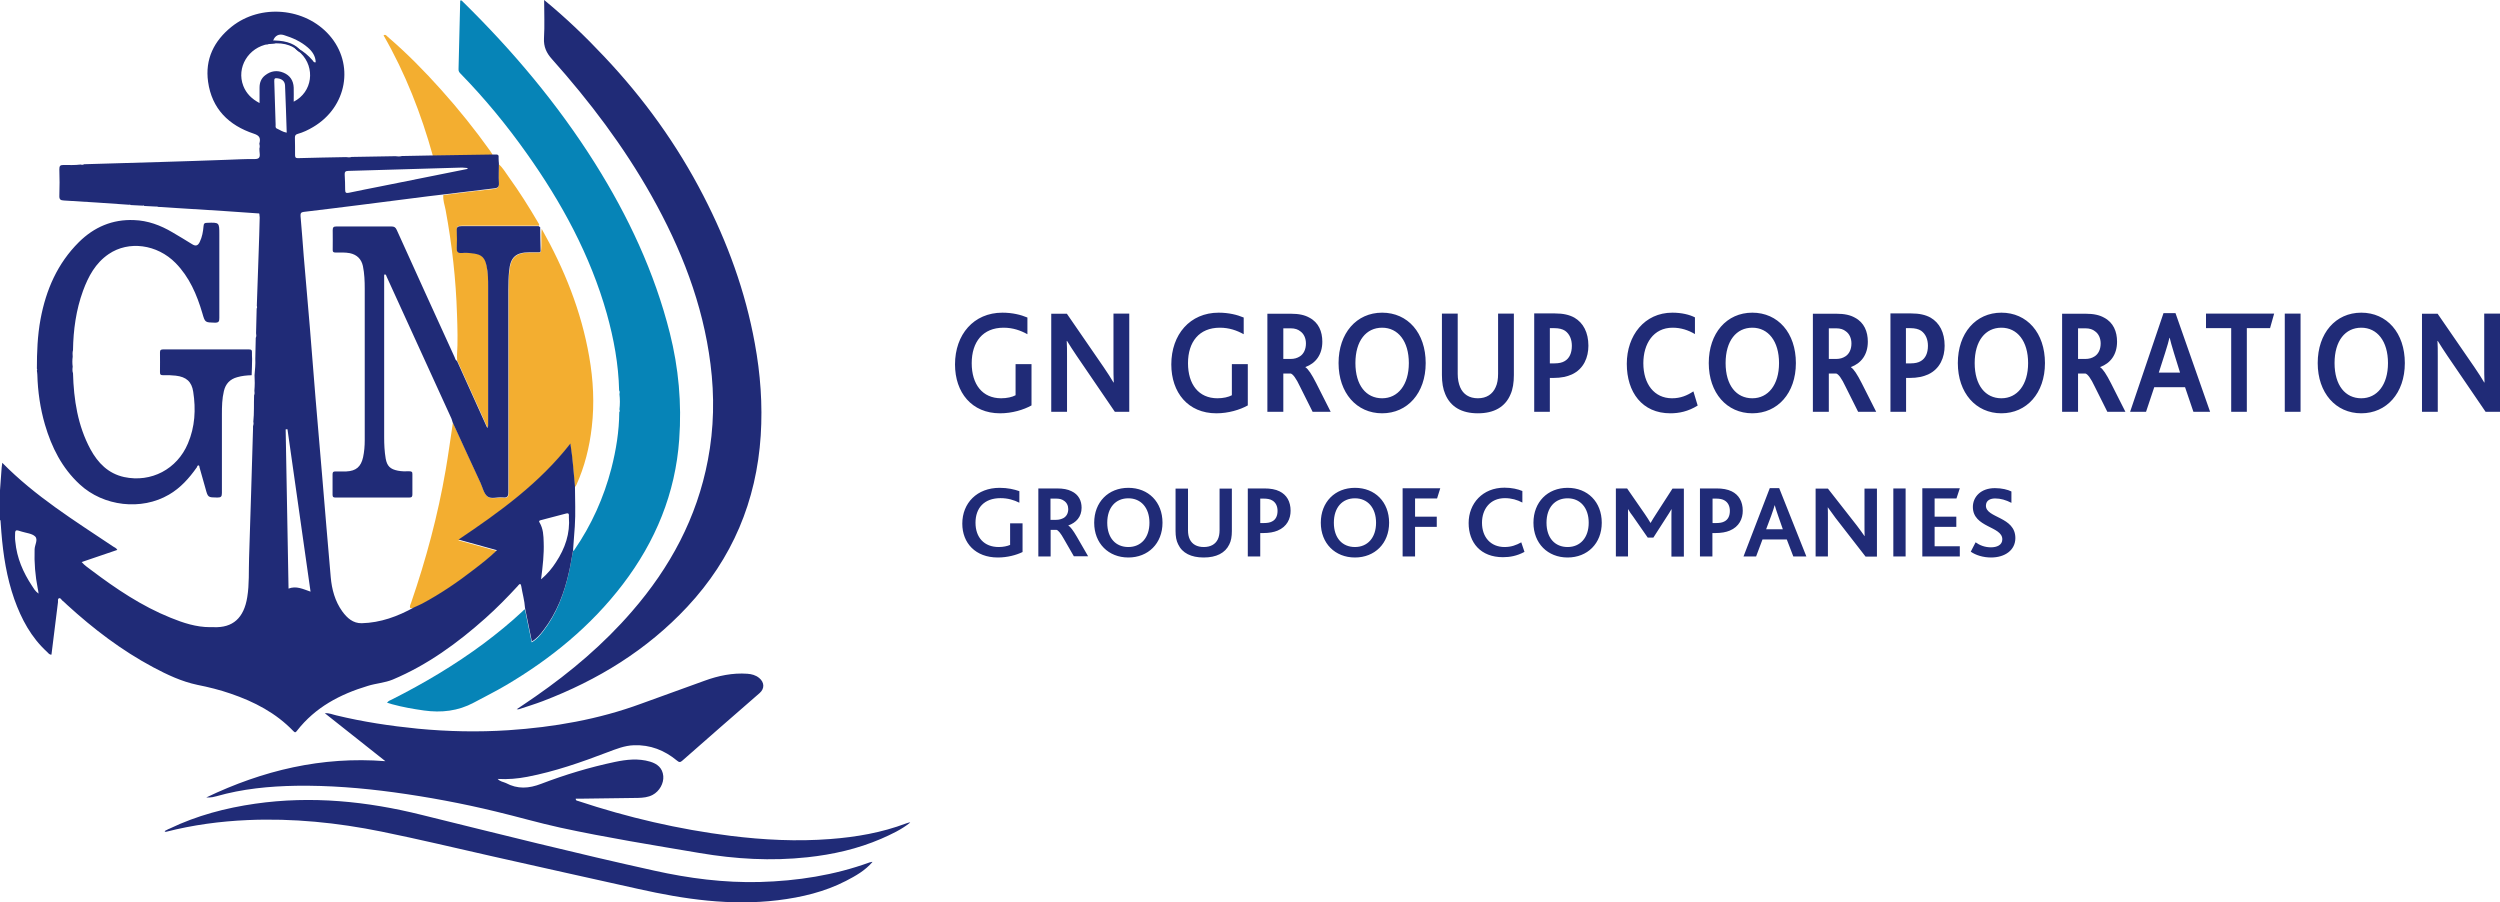 <?xml version="1.0" encoding="UTF-8"?>
<svg id="Layer_2" data-name="Layer 2" xmlns="http://www.w3.org/2000/svg" viewBox="0 0 164.71 59.45">
  <defs>
    <style>
      .cls-1, .cls-2 {
        fill: #202b77;
      }

      .cls-3 {
        fill: #f3ae30;
      }

      .cls-2 {
        fill-rule: evenodd;
      }

      .cls-4 {
        fill: #0684b7;
      }
    </style>
  </defs>
  <g id="Layer_1-2" data-name="Layer 1">
    <path class="cls-4" d="M34.58,40.12c.15.72.3,1.45.45,2.2.32-.18.54-.45.75-.72.89-1.15,1.38-2.47,1.7-3.87.11-.48.18-.96.27-1.44.04,0,.08-.02.09-.06,1.13-1.64,1.94-3.44,2.44-5.37.31-1.21.51-2.44.52-3.7.04-.06.04-.12.01-.18.04-.34.04-.68,0-1.02.02-.08.03-.17-.02-.24-.04-1.72-.35-3.4-.81-5.05-1.09-3.86-2.98-7.33-5.29-10.58-1.31-1.85-2.75-3.6-4.33-5.22-.09-.09-.16-.17-.15-.31.04-1.51.07-3.02.11-4.52.1-.04.13.03.17.07,3.29,3.23,6.25,6.74,8.71,10.65,2.19,3.49,3.92,7.17,4.93,11.18.58,2.3.79,4.64.62,7-.25,3.56-1.56,6.73-3.72,9.56-2.1,2.75-4.73,4.9-7.7,6.65-.69.41-1.41.76-2.11,1.14-1.04.56-2.14.68-3.29.52-.7-.1-1.4-.22-2.09-.41-.1-.03-.2-.06-.34-.1.09-.13.21-.16.31-.21,2.12-1.07,4.16-2.28,6.07-3.7.88-.66,1.74-1.36,2.54-2.11.06-.05.1-.13.19-.13"/>
    <path class="cls-3" d="M37.87,32.07c-.08-.88-.14-1.77-.28-2.65,0-.04,0-.07-.02-.15-2.04,2.62-4.65,4.5-7.37,6.33.86.24,1.68.46,2.53.7-.49.48-1.01.88-1.53,1.28-1.08.83-2.2,1.6-3.4,2.24-.17.09-.34.16-.52.24h-.26c-.04-.14.03-.25.07-.36.98-2.85,1.76-5.75,2.27-8.72.18-1.04.32-2.09.48-3.14.61,1.33,1.23,2.67,1.84,4,.14.31.22.71.46.89.26.19.68.02,1.02.06.28.03.35-.06.35-.34,0-4.44,0-8.87,0-13.31,0-.42,0-.84.05-1.26.09-.92.43-1.23,1.35-1.24.18,0,.36,0,.54,0,.07,0,.14.01.19-.06.07-.5-.01-1,.05-1.5,1.49,2.64,2.61,5.42,3.13,8.42.27,1.54.35,3.08.17,4.63-.15,1.33-.47,2.61-1.02,3.83-.02.04-.05.08-.08.12M32.42,10.21c-1.3.02-2.6.04-3.9.06-.77-2.77-1.81-5.44-3.25-7.94.13-.09.2.03.28.1,1.26,1.08,2.42,2.26,3.52,3.49,1.15,1.28,2.23,2.63,3.23,4.03.05.07.1.15.15.23-.02,0-.03.02-.02.04ZM35.5,14.87c-1.69,0-3.39,0-5.08,0-.24,0-.34.04-.32.31.02.37.02.74,0,1.11-.01.26.04.37.34.35.27-.02.54,0,.81.04.5.07.71.28.81.78.1.47.11.95.11,1.43,0,3.04,0,6.07,0,9.11,0,.05,0,.1-.06.16-.66-1.47-1.33-2.94-1.99-4.41,0-.11-.02-.22-.01-.33.06-.9.03-1.8,0-2.7-.07-2.31-.33-4.61-.75-6.88-.06-.33-.19-.65-.15-.99,1.11-.14,2.21-.28,3.32-.4.24-.03.34-.1.32-.36-.03-.43,0-.86,0-1.28.28.24.45.55.66.84.7.97,1.34,1.98,1.94,3.01.04.07.11.13.05.22Z"/>
    <path class="cls-1" d="M12.96,30.8c-.5.71-1.07,1.35-1.83,1.79-1.81,1.06-4.31.78-5.88-.68-1.17-1.08-1.85-2.44-2.29-3.94-.31-1.07-.47-2.17-.5-3.28,0-.09-.02-.18-.03-.27.02-.04.03-.09,0-.13,0-1.09.04-2.18.24-3.26.36-1.93,1.11-3.67,2.53-5.08,1-.99,2.21-1.51,3.63-1.45.91.03,1.74.34,2.52.8.44.26.88.52,1.31.79.25.16.39.08.5-.15.16-.33.22-.68.25-1.04.01-.17.07-.22.23-.22.81-.03.81-.03.81.77,0,1.83,0,3.67,0,5.5,0,.22-.03.31-.29.31-.65-.02-.65,0-.83-.63-.36-1.22-.85-2.37-1.76-3.3-1.22-1.24-3.09-1.49-4.41-.59-.87.59-1.34,1.47-1.69,2.42-.46,1.26-.64,2.58-.66,3.91-.04.14-.03.28-.02.43-.03.22-.03.44,0,.66-.02.14-.03.29.02.43.05,1.75.31,3.45,1.15,5.01.49.9,1.17,1.6,2.22,1.83,1.78.38,3.49-.52,4.2-2.21.47-1.1.53-2.25.35-3.41-.1-.67-.46-.98-1.15-1.06-.27-.03-.54-.04-.81-.03-.16,0-.24-.02-.23-.21.01-.43,0-.86,0-1.29,0-.16.06-.2.21-.2,1.88,0,3.77,0,5.65,0,.16,0,.21.05.2.21,0,.14,0,.28.01.42,0,.36-.02.72-.03,1.07-.32.01-.64.04-.95.13-.48.13-.77.44-.88.92-.12.5-.13,1.01-.13,1.52,0,1.73,0,3.46,0,5.19,0,.24-.06.3-.3.3-.62-.01-.62,0-.78-.59-.13-.46-.26-.92-.39-1.38-.02-.06,0-.15-.08-.15-.06,0-.09.09-.11.15M0,34.29c0-.66,0-1.33,0-1.99.04-.5.07-1,.11-1.5.01-.1.03-.21.04-.31,2.17,2.21,4.77,3.82,7.31,5.52.09.06.2.09.27.22-.78.26-1.54.52-2.35.8.2.23.42.37.63.53,1.63,1.23,3.32,2.37,5.23,3.14.83.34,1.69.62,2.6.62.08,0,.16,0,.24,0,1.26.05,1.99-.6,2.21-1.98.14-.85.09-1.72.12-2.58.1-2.83.17-5.66.26-8.49,0-.06,0-.12,0-.18.03-.1.05-.2.02-.3.06-.58.03-1.16.05-1.74.04-.1.04-.2.02-.31.03-.34.03-.68.01-1.02.03-.36.07-.72.05-1.08.01-.46.02-.92.03-1.38.05-.1.04-.2.02-.31.01-.54.03-1.08.04-1.62.04-.06.03-.12.01-.19.04-1.16.08-2.31.12-3.47.03-.78.05-1.56.07-2.34,0-.07-.02-.14-.02-.21,0-.05-.02-.07-.07-.06-.77-.05-1.53-.11-2.3-.16-1.44-.09-2.87-.18-4.31-.27-.04-.03-.08-.03-.12-.02-.26-.01-.52-.03-.78-.04-.04-.04-.08-.04-.12-.02-.26-.01-.52-.03-.78-.04-.04-.04-.08-.03-.12-.02-1.42-.1-2.85-.2-4.27-.28-.24-.01-.32-.07-.31-.32.02-.58.02-1.16,0-1.74,0-.21.05-.28.26-.28.38,0,.76.02,1.14-.03.08.03.16.02.24-.02,1.71-.05,3.42-.1,5.13-.15,1.41-.04,2.82-.09,4.23-.14.62-.02,1.24-.06,1.86-.05.29,0,.37-.1.34-.36-.02-.11-.01-.22-.02-.33.03-.1.03-.2,0-.3,0-.04,0-.08.02-.12.06-.32-.06-.45-.38-.56-1.66-.55-2.77-1.64-3.02-3.42-.21-1.49.39-2.7,1.55-3.63,1.9-1.52,4.84-1.26,6.44.56,1.67,1.9,1.17,4.73-1.07,6.05-.32.19-.65.35-1.01.45-.14.04-.19.1-.19.25.01.38.01.76.01,1.14,0,.13.02.21.18.21,1.06-.03,2.12-.05,3.18-.07.12.02.24.03.37-.01.96-.02,1.92-.03,2.88-.05.14.02.29.03.43-.01.68-.01,1.36-.02,2.05-.04,1.3-.02,2.6-.04,3.9-.06.1,0,.2,0,.3,0,.17.03.11.16.12.26,0,.11.01.22.02.33,0,.43-.03.86,0,1.28.02.27-.09.34-.32.36-1.11.13-2.21.27-3.32.4-.34.04-.67.08-1.01.12-1.52.19-3.03.39-4.55.58-1.22.15-2.44.31-3.66.45-.18.02-.22.1-.21.27.08.88.14,1.75.21,2.63.13,1.55.27,3.11.4,4.66.13,1.58.25,3.15.38,4.73.14,1.68.29,3.37.43,5.05.19,2.24.37,4.49.57,6.73.07.8.28,1.58.76,2.25.32.44.71.79,1.28.78,1.24-.03,2.38-.45,3.46-1.05.17-.08.35-.15.52-.24,1.2-.64,2.33-1.41,3.4-2.24.52-.4,1.04-.8,1.53-1.28-.85-.24-1.66-.46-2.53-.7,2.72-1.83,5.33-3.71,7.37-6.33.01.08.01.12.02.15.14.88.19,1.77.28,2.65,0,.89.05,1.77-.01,2.66-.03.5-.08.99-.11,1.49,0,.02,0,.04,0,.06-.09.48-.16.97-.27,1.44-.31,1.4-.81,2.72-1.7,3.87-.21.27-.43.54-.75.72-.15-.75-.3-1.47-.45-2.2-.03-.49-.17-.96-.25-1.45-.05-.26-.17-.07-.23,0-.68.74-1.38,1.45-2.13,2.12-1.84,1.64-3.82,3.08-6.1,4.04-.53.22-1.11.25-1.65.42-1.83.55-3.46,1.41-4.66,2.95-.08.1-.12.16-.24.03-1.15-1.2-2.58-1.94-4.13-2.47-.72-.25-1.45-.43-2.2-.58-1.04-.22-1.99-.67-2.91-1.16-2.08-1.11-3.94-2.53-5.67-4.11-.1-.09-.2-.2-.31-.28-.07-.06-.12-.2-.23-.15-.09.04-.05.16-.06.25-.14,1.15-.28,2.3-.43,3.46-.15.01-.21-.11-.29-.18-1.05-.96-1.69-2.16-2.16-3.48-.5-1.43-.73-2.9-.85-4.4-.02-.27-.04-.54-.06-.81ZM18.09,2.75s.06.06.02.1c-.14.02-.28.03-.42.05-1.33.22-2.13,1.55-1.66,2.76.2.51.56.86,1.07,1.13,0-.38,0-.7,0-1.02,0-.33.11-.61.37-.81.37-.29.78-.35,1.21-.17.43.18.65.52.67.98.01.3,0,.61,0,.93,1.24-.63,1.44-2.25.46-3.2-.13-.12-.3-.19-.39-.35.08-.08.14,0,.2.03.37.2.69.47.97.79.05.06.08.17.21.13-.01-.41-.23-.72-.52-.97-.46-.4-1-.64-1.58-.82-.32-.1-.59.04-.7.36-.03.08.03.07.08.08ZM20.46,38.98c-.51-3.6-1.02-7.15-1.52-10.7-.04,0-.08,0-.12.01.06,3.48.12,6.97.19,10.49.51-.2.95.03,1.45.2ZM30.8,11.13v-.06c-.11,0-.23-.03-.35-.03-2.5.07-5,.15-7.51.22-.19,0-.24.08-.23.25.02.33.03.66.03.99,0,.2.06.24.25.2.69-.15,1.39-.28,2.08-.42,1.91-.38,3.82-.77,5.73-1.15ZM35.66,38.16c.43-.37.72-.73.97-1.12.6-.91.94-1.89.85-2.99,0-.11.04-.27-.17-.22-.56.14-1.12.29-1.68.44-.09.02-.15.06-.08.16.24.4.26.86.27,1.3.03.78-.06,1.55-.17,2.42ZM2.54,39.1c-.02-.16-.03-.24-.05-.31-.17-.86-.24-1.72-.21-2.59,0-.29.25-.65.03-.86-.2-.19-.57-.22-.86-.31-.46-.15-.46-.15-.46.33,0,.11,0,.22.02.33.1,1.07.51,2.02,1.1,2.91.11.16.19.34.43.51ZM18.89,8.74c-.04-1.05-.06-2.07-.11-3.1-.01-.28-.19-.44-.49-.48-.18-.03-.23.01-.22.2.03.96.06,1.92.09,2.87,0,.08-.03.19.08.24.21.09.39.23.65.27ZM35.85,0c1.44,1.18,2.73,2.42,3.96,3.73,2.6,2.75,4.8,5.8,6.53,9.16,1.59,3.08,2.77,6.31,3.39,9.73.37,2.01.52,4.03.39,6.07-.28,4.32-1.87,8.11-4.84,11.29-2.66,2.85-5.9,4.83-9.51,6.21-.52.2-1.06.36-1.59.54-.03,0-.06,0-.14,0,.44-.3.85-.57,1.25-.85,2.33-1.62,4.48-3.44,6.34-5.59,2.52-2.9,4.29-6.18,5.01-9.99.4-2.09.44-4.2.17-6.31-.5-3.98-1.94-7.63-3.89-11.1-1.83-3.25-4.07-6.21-6.55-8.99-.37-.41-.56-.82-.53-1.39.05-.82.01-1.64.01-2.52ZM57.49,56.78c-.48.57-1.12.93-1.76,1.26-1.4.72-2.92,1.08-4.47,1.27-3.12.38-6.16-.06-9.19-.74-3.21-.71-6.41-1.43-9.62-2.15-2.43-.55-4.86-1.13-7.31-1.63-2.91-.59-5.85-.89-8.83-.76-1.81.08-3.6.32-5.36.77-.03,0-.06,0-.1,0,.02-.09.09-.09.14-.12.06-.04.12-.06.19-.09,1.79-.86,3.69-1.36,5.64-1.64,3.71-.53,7.36-.16,10.97.74,5.1,1.26,10.19,2.54,15.31,3.67,2.29.51,4.61.81,6.96.75,2.47-.07,4.89-.44,7.23-1.29.06-.02.12-.03.17-.04l.02.02ZM59.96,54.2c-.57.46-1.24.77-1.9,1.06-1.55.67-3.19,1.04-4.86,1.22-2.39.26-4.75.12-7.11-.28-3.06-.52-6.13-1.01-9.17-1.67-1.42-.31-2.82-.72-4.24-1.06-2.22-.54-4.47-.96-6.74-1.27-2.14-.29-4.28-.46-6.43-.43-1.78.03-3.53.2-5.25.69-.09.02-.18.04-.26.06-.13.02-.27.03-.41.02,3.72-1.78,7.61-2.72,11.8-2.39-1.32-1.04-2.63-2.09-3.99-3.16.3-.02.52.09.75.14,1.77.43,3.57.7,5.38.88,1.99.19,3.98.23,5.97.1,2.99-.2,5.93-.71,8.75-1.75,1.39-.51,2.78-1,4.17-1.51.9-.33,1.85-.53,2.82-.46.28.02.55.09.78.28.35.29.36.7.03.99-1.7,1.48-3.4,2.96-5.09,4.45-.14.13-.22.12-.36,0-.82-.68-1.76-1.05-2.84-1.01-.61.02-1.17.25-1.73.46-1.73.66-3.47,1.27-5.29,1.62-.63.12-1.27.18-1.95.14.16.18.37.19.54.27.77.41,1.5.37,2.33.05,1.57-.6,3.19-1.09,4.85-1.44.77-.16,1.54-.25,2.32-.02.47.14.82.41.87.95.04.48-.25,1-.7,1.24-.3.16-.63.19-.96.2-1.24.02-2.48.03-3.73.05-.13,0-.25,0-.38,0,0,.14.09.13.15.15,3.28,1.09,6.63,1.87,10.06,2.3,2.18.27,4.37.38,6.56.21,1.71-.13,3.39-.42,5-1.03.07-.03.15-.04.23-.07.01.01.02.03.04.04ZM35.62,16.56c-.04.08-.12.06-.19.06-.18,0-.36,0-.54,0-.92.01-1.26.32-1.35,1.24-.04.42-.05.84-.05,1.26,0,4.44,0,8.88,0,13.31,0,.28-.07.37-.35.34-.35-.04-.77.13-1.02-.06-.24-.18-.32-.58-.46-.89-.62-1.33-1.23-2.67-1.84-4-.03-.08-.04-.17-.08-.25-1.42-3.11-2.84-6.22-4.26-9.33-.03-.06-.03-.15-.13-.17-.06.06-.04.12-.04.18,0,3.52,0,7.03,0,10.55,0,.47.02.94.1,1.41.09.5.3.7.8.8.25.05.5.05.75.04.15,0,.22.03.21.2,0,.44,0,.88,0,1.32,0,.15-.04.21-.2.21-1.62,0-3.25,0-4.87,0-.14,0-.19-.04-.19-.18,0-.45,0-.9,0-1.35,0-.14.04-.19.19-.19.24,0,.48,0,.72,0,.64-.03.96-.31,1.1-.93.08-.37.11-.75.11-1.13,0-3.33,0-6.65,0-9.98,0-.5-.02-1-.12-1.49-.1-.46-.39-.75-.86-.85-.31-.06-.62-.04-.93-.04-.16,0-.21-.05-.2-.21,0-.42.01-.84,0-1.26,0-.19.05-.25.25-.25,1.2,0,2.4,0,3.61,0,.19,0,.28.05.36.23,1.26,2.8,2.54,5.59,3.81,8.38.04.09.05.2.16.25.66,1.47,1.33,2.94,1.99,4.41.06-.07.06-.12.06-.16,0-3.04,0-6.07,0-9.11,0-.48,0-.96-.11-1.43-.11-.5-.31-.71-.81-.78-.27-.04-.54-.07-.81-.04-.29.02-.35-.09-.34-.35.02-.37.02-.74,0-1.11-.02-.26.08-.31.32-.31,1.69,0,3.39,0,5.08,0,.03.02.06.04.1.07,0,.54.02,1.09.03,1.63Z"/>
    <path class="cls-2" d="M17.54,2.93c.95-.19,1.67-.02,2.18.49,0-.05.02-.11.03-.16-.43-.46-1.11-.62-1.96-.59-.08.09-.17.18-.25.27"/>
    <path class="cls-1" d="M159.57,27.13h1.04v-3.67c0-.36,0-.74-.02-1h.02c.19.3.39.63.64.99l2.51,3.68h.95v-6.47h-1.04v3.45c0,.35,0,.75.02,1.09h-.02c-.17-.29-.38-.62-.64-1l-2.43-3.53h-1.03v6.47ZM155.57,26.24c-1.05,0-1.76-.85-1.76-2.32s.71-2.33,1.76-2.33,1.76.89,1.76,2.33-.72,2.32-1.76,2.32ZM155.57,27.23c1.66,0,2.87-1.32,2.87-3.31s-1.18-3.32-2.87-3.32-2.87,1.35-2.87,3.32,1.19,3.31,2.87,3.31ZM150.53,27.13h1.04v-6.47h-1.04v6.47ZM146.99,27.13h1.04v-5.51h1.53l.27-.96h-4.49v.96h1.66v5.51ZM142.23,24.55l.41-1.28c.16-.5.24-.79.29-1.01h.02c.05.22.13.51.28,1l.4,1.29h-1.41ZM140.33,27.13h1.06l.54-1.62h2.03l.55,1.62h1.1l-2.28-6.5h-.79l-2.2,6.5ZM136.91,23.65v-2.02h.47c.31,0,.5.08.64.19.25.17.38.47.38.81,0,.4-.16.7-.4.85-.17.11-.36.17-.63.17h-.47ZM135.87,27.13h1.04v-2.52h.49c.14.04.35.3.62.88l.82,1.64h1.19l-.95-1.88c-.3-.59-.53-.94-.71-1.05v-.02c.66-.24,1.11-.8,1.11-1.67,0-.66-.24-1.26-.85-1.58-.3-.17-.68-.26-1.22-.26h-1.55v6.47ZM131.86,26.24c-1.05,0-1.76-.85-1.76-2.32s.71-2.33,1.76-2.33,1.76.89,1.76,2.33-.72,2.32-1.76,2.32ZM131.86,27.23c1.66,0,2.87-1.32,2.87-3.31s-1.18-3.32-2.87-3.32-2.87,1.35-2.87,3.32,1.19,3.31,2.87,3.31ZM125.57,23.94v-2.32h.29c.31,0,.54.06.71.17.3.21.45.57.45.99,0,.48-.16.83-.47,1.01-.16.1-.39.15-.66.15h-.31ZM124.54,27.13h1.04v-2.23h.24c.51,0,.9-.09,1.21-.23.8-.37,1.09-1.15,1.09-1.89,0-.88-.34-1.51-.92-1.85-.34-.19-.75-.28-1.28-.28h-1.37v6.47ZM120.49,23.65v-2.02h.47c.31,0,.5.08.64.19.25.17.38.47.38.81,0,.4-.16.7-.4.85-.17.11-.36.17-.63.17h-.47ZM119.45,27.13h1.04v-2.52h.49c.14.04.35.3.62.88l.82,1.64h1.19l-.95-1.88c-.3-.59-.53-.94-.71-1.05v-.02c.66-.24,1.11-.8,1.11-1.67,0-.66-.24-1.26-.85-1.58-.3-.17-.68-.26-1.22-.26h-1.55v6.47ZM115.45,26.24c-1.05,0-1.76-.85-1.76-2.32s.71-2.33,1.76-2.33,1.76.89,1.76,2.33-.72,2.32-1.76,2.32ZM115.45,27.23c1.66,0,2.87-1.32,2.87-3.31s-1.18-3.32-2.87-3.32-2.87,1.35-2.87,3.32,1.19,3.31,2.87,3.31ZM111.56,25.79c-.41.27-.84.45-1.4.45-1.17,0-1.89-.94-1.89-2.31,0-1.28.66-2.34,1.93-2.34.55,0,1.03.16,1.47.42v-1.1c-.35-.18-.87-.31-1.49-.31-1.83,0-3,1.5-3,3.37s1.01,3.26,2.87,3.26c.57,0,1.17-.12,1.8-.51l-.28-.93ZM102.11,23.94v-2.32h.29c.31,0,.54.06.71.17.3.21.45.57.45.99,0,.48-.16.83-.47,1.01-.16.1-.39.15-.67.15h-.31ZM101.07,27.13h1.04v-2.23h.24c.51,0,.9-.09,1.21-.23.8-.37,1.09-1.15,1.09-1.89,0-.88-.34-1.51-.92-1.85-.34-.19-.75-.28-1.28-.28h-1.37v6.47ZM97.38,27.23c1.04,0,1.79-.41,2.14-1.25.15-.33.22-.77.22-1.27v-4.05h-1.04v3.97c0,.35-.05.65-.16.88-.2.46-.6.73-1.17.73s-.97-.26-1.17-.73c-.1-.24-.16-.53-.16-.87v-3.98h-1.04v4.05c0,.49.07.92.22,1.26.35.84,1.09,1.26,2.14,1.26ZM91.06,26.24c-1.05,0-1.76-.85-1.76-2.32s.71-2.33,1.76-2.33,1.76.89,1.76,2.33-.72,2.32-1.76,2.32ZM91.06,27.23c1.66,0,2.87-1.32,2.87-3.31s-1.18-3.32-2.87-3.32-2.87,1.35-2.87,3.32,1.19,3.31,2.87,3.31ZM84.55,23.65v-2.02h.47c.31,0,.5.08.64.19.25.17.38.47.38.81,0,.4-.16.7-.4.85-.17.11-.36.17-.63.17h-.47ZM83.51,27.13h1.04v-2.52h.49c.14.04.35.3.62.88l.82,1.64h1.19l-.95-1.88c-.3-.59-.53-.94-.71-1.05v-.02c.66-.24,1.11-.8,1.11-1.67,0-.66-.24-1.26-.85-1.58-.3-.17-.68-.26-1.22-.26h-1.55v6.47ZM82.2,23.99h-1.04v2.05c-.22.12-.57.2-.95.2-1.23,0-1.94-.91-1.94-2.31s.73-2.34,2.1-2.34c.61,0,1.12.18,1.57.43v-1.1c-.43-.18-.98-.32-1.65-.32-1.89,0-3.12,1.44-3.12,3.41,0,1.85,1.1,3.22,2.97,3.22.79,0,1.55-.23,2.07-.52v-2.72ZM69.26,27.13h1.04v-3.67c0-.36,0-.74-.02-1h.02c.19.3.39.63.64.99l2.51,3.68h.95v-6.47h-1.04v3.45c0,.35,0,.75.02,1.09h-.02c-.17-.29-.38-.62-.64-1l-2.43-3.53h-1.03v6.47ZM67.95,23.99h-1.04v2.05c-.22.12-.57.2-.95.2-1.23,0-1.94-.91-1.94-2.31s.73-2.34,2.1-2.34c.61,0,1.12.18,1.57.43v-1.1c-.43-.18-.98-.32-1.65-.32-1.89,0-3.12,1.44-3.12,3.41,0,1.85,1.1,3.22,2.97,3.22.79,0,1.55-.23,2.07-.52v-2.72Z"/>
    <path class="cls-1" d="M129.83,36.34c.34.24.83.39,1.35.39.92,0,1.6-.49,1.6-1.28,0-1.42-1.94-1.31-1.94-2.13,0-.36.3-.48.61-.48.35,0,.71.1,1.07.29v-.75c-.24-.12-.63-.22-1.09-.22-.93,0-1.45.58-1.45,1.24,0,1.37,1.94,1.26,1.94,2.13,0,.39-.37.53-.75.53-.41,0-.75-.14-1.01-.33l-.32.62ZM126.64,36.66h2.48v-.67h-1.66v-1.28h1.43v-.67h-1.43v-1.2h1.44l.22-.67h-2.47v4.48ZM124.74,36.66h.81v-4.48h-.81v4.48ZM119.62,36.66h.81v-2.54c0-.25,0-.51-.01-.69h.01c.15.21.31.43.5.69l1.98,2.55h.75v-4.48h-.82v2.38c0,.24,0,.52.01.75h-.01c-.14-.2-.3-.43-.5-.69l-1.91-2.44h-.81v4.48ZM116.36,34.87l.33-.88c.12-.35.19-.54.23-.7h.01c.04.15.1.35.22.69l.31.89h-1.11ZM114.86,36.66h.84l.42-1.12h1.6l.43,1.12h.86l-1.79-4.5h-.62l-1.73,4.5ZM112.83,34.45v-1.6h.23c.24,0,.43.04.56.12.24.14.35.39.35.69,0,.33-.12.58-.37.7-.13.07-.31.1-.52.1h-.24ZM112.01,36.66h.81v-1.54h.19c.4,0,.71-.06.95-.16.63-.26.86-.79.86-1.31,0-.61-.26-1.05-.73-1.28-.27-.13-.59-.19-1.01-.19h-1.08v4.48ZM106.44,36.66h.82v-2.55c0-.16,0-.39,0-.56h.01c.09.17.21.33.31.46l.98,1.41h.37l.88-1.37c.08-.12.24-.37.31-.5h.01c-.01.18-.01.41-.01.59v2.53h.82v-4.48h-.75l-1.07,1.66c-.16.24-.27.43-.37.6h-.01c-.1-.18-.22-.35-.37-.58l-1.17-1.69h-.74v4.48ZM103.28,36.04c-.83,0-1.39-.59-1.39-1.6s.56-1.61,1.39-1.61,1.39.62,1.39,1.61-.56,1.6-1.39,1.6ZM103.28,36.73c1.3,0,2.25-.92,2.25-2.29s-.93-2.3-2.25-2.3-2.25.94-2.25,2.3.94,2.29,2.25,2.29ZM100.23,35.73c-.32.18-.66.31-1.1.31-.92,0-1.49-.65-1.49-1.6,0-.88.52-1.62,1.51-1.62.43,0,.81.11,1.15.29v-.76c-.28-.12-.69-.22-1.18-.22-1.44,0-2.36,1.04-2.36,2.33s.79,2.25,2.26,2.25c.45,0,.92-.08,1.42-.35l-.22-.65ZM92.42,36.66h.81v-1.95h1.43v-.67h-1.43v-1.2h1.45l.21-.67h-2.48v4.48ZM89.27,36.04c-.83,0-1.39-.59-1.39-1.6s.56-1.61,1.39-1.61,1.39.62,1.39,1.61-.56,1.6-1.39,1.6ZM89.27,36.73c1.3,0,2.25-.92,2.25-2.29s-.93-2.3-2.25-2.3-2.25.94-2.25,2.3.94,2.29,2.25,2.29ZM83.03,34.45v-1.6h.23c.24,0,.43.04.56.12.24.14.35.39.35.69,0,.33-.12.58-.37.7-.13.07-.31.1-.52.1h-.24ZM82.22,36.66h.81v-1.54h.19c.4,0,.71-.06.95-.16.63-.26.86-.79.86-1.31,0-.61-.26-1.05-.73-1.28-.26-.13-.59-.19-1.01-.19h-1.08v4.48ZM79.31,36.73c.82,0,1.41-.29,1.68-.86.12-.23.17-.53.17-.88v-2.8h-.81v2.74c0,.24-.04.45-.12.61-.16.32-.47.5-.92.5s-.76-.18-.92-.5c-.08-.16-.12-.37-.12-.6v-2.75h-.82v2.8c0,.34.05.64.17.87.27.58.86.87,1.68.87ZM74.34,36.04c-.83,0-1.39-.59-1.39-1.6s.56-1.61,1.39-1.61,1.39.62,1.39,1.61-.56,1.6-1.39,1.6ZM74.34,36.73c1.3,0,2.25-.92,2.25-2.29s-.93-2.3-2.25-2.3-2.25.94-2.25,2.3.94,2.29,2.25,2.29ZM69.21,34.25v-1.4h.37c.24,0,.39.05.5.13.2.12.3.33.3.56,0,.28-.12.48-.31.59-.14.07-.29.12-.5.12h-.37ZM68.4,36.66h.82v-1.75h.39c.11.03.27.21.49.61l.65,1.13h.94l-.75-1.3c-.24-.41-.42-.65-.56-.73h0c.52-.18.88-.57.88-1.17,0-.45-.19-.87-.67-1.09-.24-.12-.54-.18-.96-.18h-1.22v4.48ZM67.37,34.48h-.82v1.42c-.18.08-.45.14-.75.14-.96,0-1.53-.63-1.53-1.6s.57-1.62,1.65-1.62c.48,0,.88.12,1.24.3v-.76c-.34-.12-.77-.22-1.3-.22-1.49,0-2.46,1-2.46,2.36,0,1.28.87,2.23,2.34,2.23.63,0,1.22-.16,1.63-.36v-1.88Z"/>
  </g>
</svg>